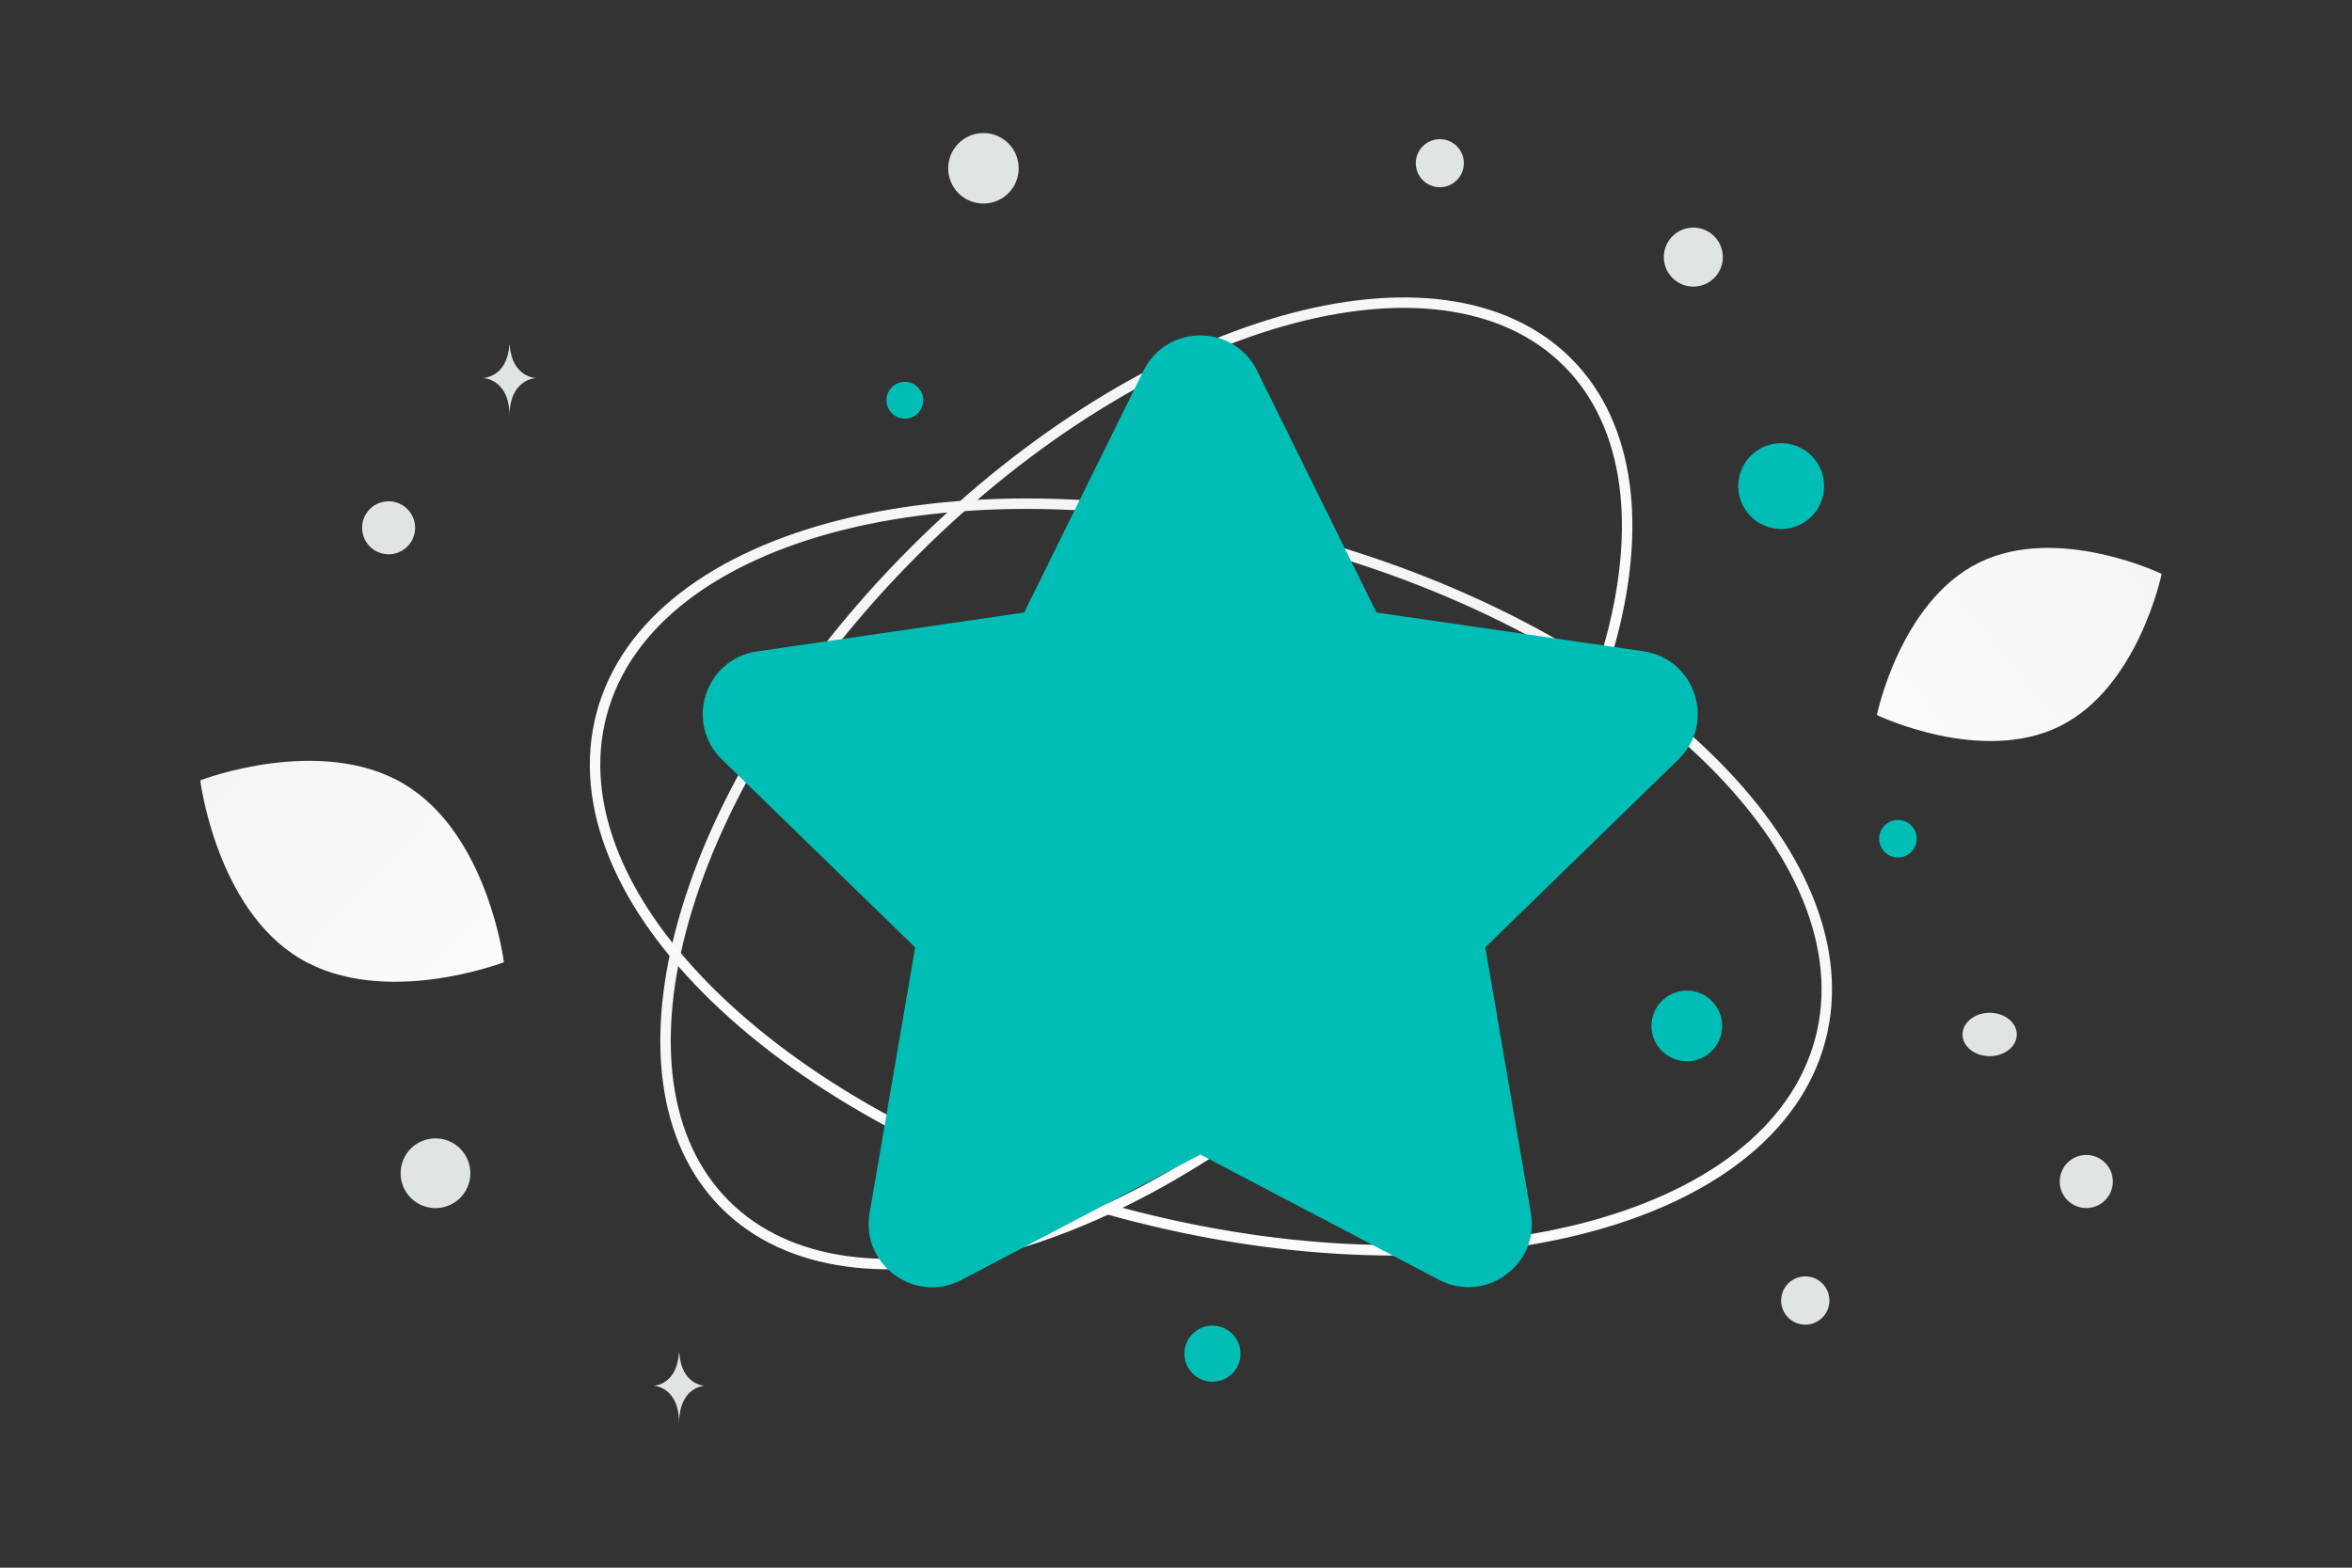 <svg width="900" height="600" viewBox="0 0 900 600" fill="none" xmlns="http://www.w3.org/2000/svg"><rect x="0" y="0" width="900" height="600" fill="#333333" stroke="none"/><path fill="transparent" d="M0 0h900v600H0z"/><path d="M788.21 277.934c-30.087 14.924-70.018-4.266-70.018-4.266s8.874-43.378 38.976-58.282c30.087-14.924 70.002 4.245 70.002 4.245s-8.874 43.378-38.96 58.303z" fill="url(#a)"/><path d="M114.719 366.815c32.077 19.225 78.097 1.453 78.097 1.453s-6.017-48.934-38.114-68.138c-32.076-19.225-78.077-1.474-78.077-1.474s6.017 48.934 38.094 68.159z" fill="url(#b)"/><circle cx="681.569" cy="186.037" r="16.428" transform="rotate(180 681.569 186.037)" fill="#00BEB5"/><circle cx="346.243" cy="153.196" r="7.035" transform="rotate(180 346.243 153.196)" fill="#00BEB5"/><circle cx="645.463" cy="392.657" r="13.523" transform="rotate(180 645.463 392.657)" fill="#00BEB5"/><circle r="10.735" transform="matrix(-1 0 0 1 463.946 518.087)" fill="#00BEB5"/><circle r="7.187" transform="matrix(-1 0 0 1 726.26 321.005)" fill="#00BEB5"/><circle r="9.241" transform="matrix(-1 0 0 1 690.796 497.748)" fill="#E1E4E5"/><circle r="13.348" transform="matrix(-1 0 0 1 166.641 449.033)" fill="#E1E4E5"/><circle r="10.159" transform="matrix(-1 0 0 1 798.324 452.197)" fill="#E1E4E5"/><circle r="11.294" transform="matrix(-1 0 0 1 647.957 98.402)" fill="#E1E4E5"/><circle r="10.142" transform="scale(1 -1) rotate(-75 -57.274 -197.899)" fill="#E1E4E5"/><circle r="13.492" transform="matrix(-1 0 0 1 376.317 64.413)" fill="#E1E4E5"/><ellipse rx="10.379" ry="8.303" transform="matrix(-1 0 0 1 761.349 395.925)" fill="#E1E4E5"/><circle r="9.196" transform="scale(1 -1) rotate(-75 234.779 -390.238)" fill="#E1E4E5"/><path d="M194.905 132.092h.148c.876 12.405 10.101 12.596 10.101 12.596s-10.173.198-10.173 14.532c0-14.334-10.172-14.532-10.172-14.532s9.221-.191 10.096-12.596zm64.894 385.727h.142c.841 12.368 9.698 12.558 9.698 12.558s-9.767.198-9.767 14.489c0-14.291-9.767-14.489-9.767-14.489s8.853-.19 9.694-12.558z" fill="#E1E4E5"/><path d="M599.824 138.643c24.169 24.169 28.679 64.017 15.673 109.458-12.985 45.367-43.327 95.827-88.031 140.53-44.703 44.704-95.163 75.047-140.53 88.031-45.442 13.006-85.289 8.496-109.458-15.672-24.168-24.169-28.678-64.016-15.672-109.458 12.984-45.367 43.327-95.827 88.03-140.53 44.704-44.704 95.164-75.046 140.531-88.031 45.441-13.006 85.289-8.496 109.457 15.672z" stroke="url(#c)" stroke-width="4"/><path d="M230.243 273.194c-9.379 35 7.608 73.95 43.588 108.73 35.924 34.725 90.454 64.926 155.097 82.247 64.644 17.321 126.969 18.432 175.443 6.321 48.549-12.131 82.735-37.369 92.113-72.369s-7.609-73.949-43.588-108.729c-35.924-34.726-90.455-64.926-155.098-82.248-64.643-17.321-126.968-18.431-175.442-6.32-48.549 12.13-82.735 37.368-92.113 72.368z" stroke="url(#d)" stroke-width="4"/><path fill-rule="evenodd" clip-rule="evenodd" d="m459.221 441.833 91.38 47.965c17.798 9.349 38.596-5.742 35.189-25.558l-17.442-101.67 73.938-71.946c14.391-14.023 6.458-38.463-13.425-41.359l-102.16-14.836-45.665-92.524c-8.899-18.038-34.578-18.038-43.477 0l-45.665 92.524-102.211 14.887c-19.883 2.896-27.816 27.335-13.425 41.359l73.938 71.946-17.442 101.67c-3.407 19.816 17.391 34.906 35.189 25.557l91.38-47.964h-.102v-.051z" fill="#00BEB5"/><defs><linearGradient id="a" x1="672.676" y1="324.487" x2="920.827" y2="128.198" gradientUnits="userSpaceOnUse"><stop stop-color="#fff"/><stop offset="1" stop-color="#EEE"/></linearGradient><linearGradient id="b" x1="238.848" y1="428.699" x2="-19.254" y2="188.889" gradientUnits="userSpaceOnUse"><stop stop-color="#fff"/><stop offset="1" stop-color="#EEE"/></linearGradient><linearGradient id="c" x1="636.989" y1="484.288" x2="155.915" y2="9.39" gradientUnits="userSpaceOnUse"><stop stop-color="#fff"/><stop offset="1" stop-color="#EEE"/></linearGradient><linearGradient id="d" x1="379.195" y1="609.686" x2="568.819" y2="-80.142" gradientUnits="userSpaceOnUse"><stop stop-color="#fff"/><stop offset="1" stop-color="#EEE"/></linearGradient></defs></svg>